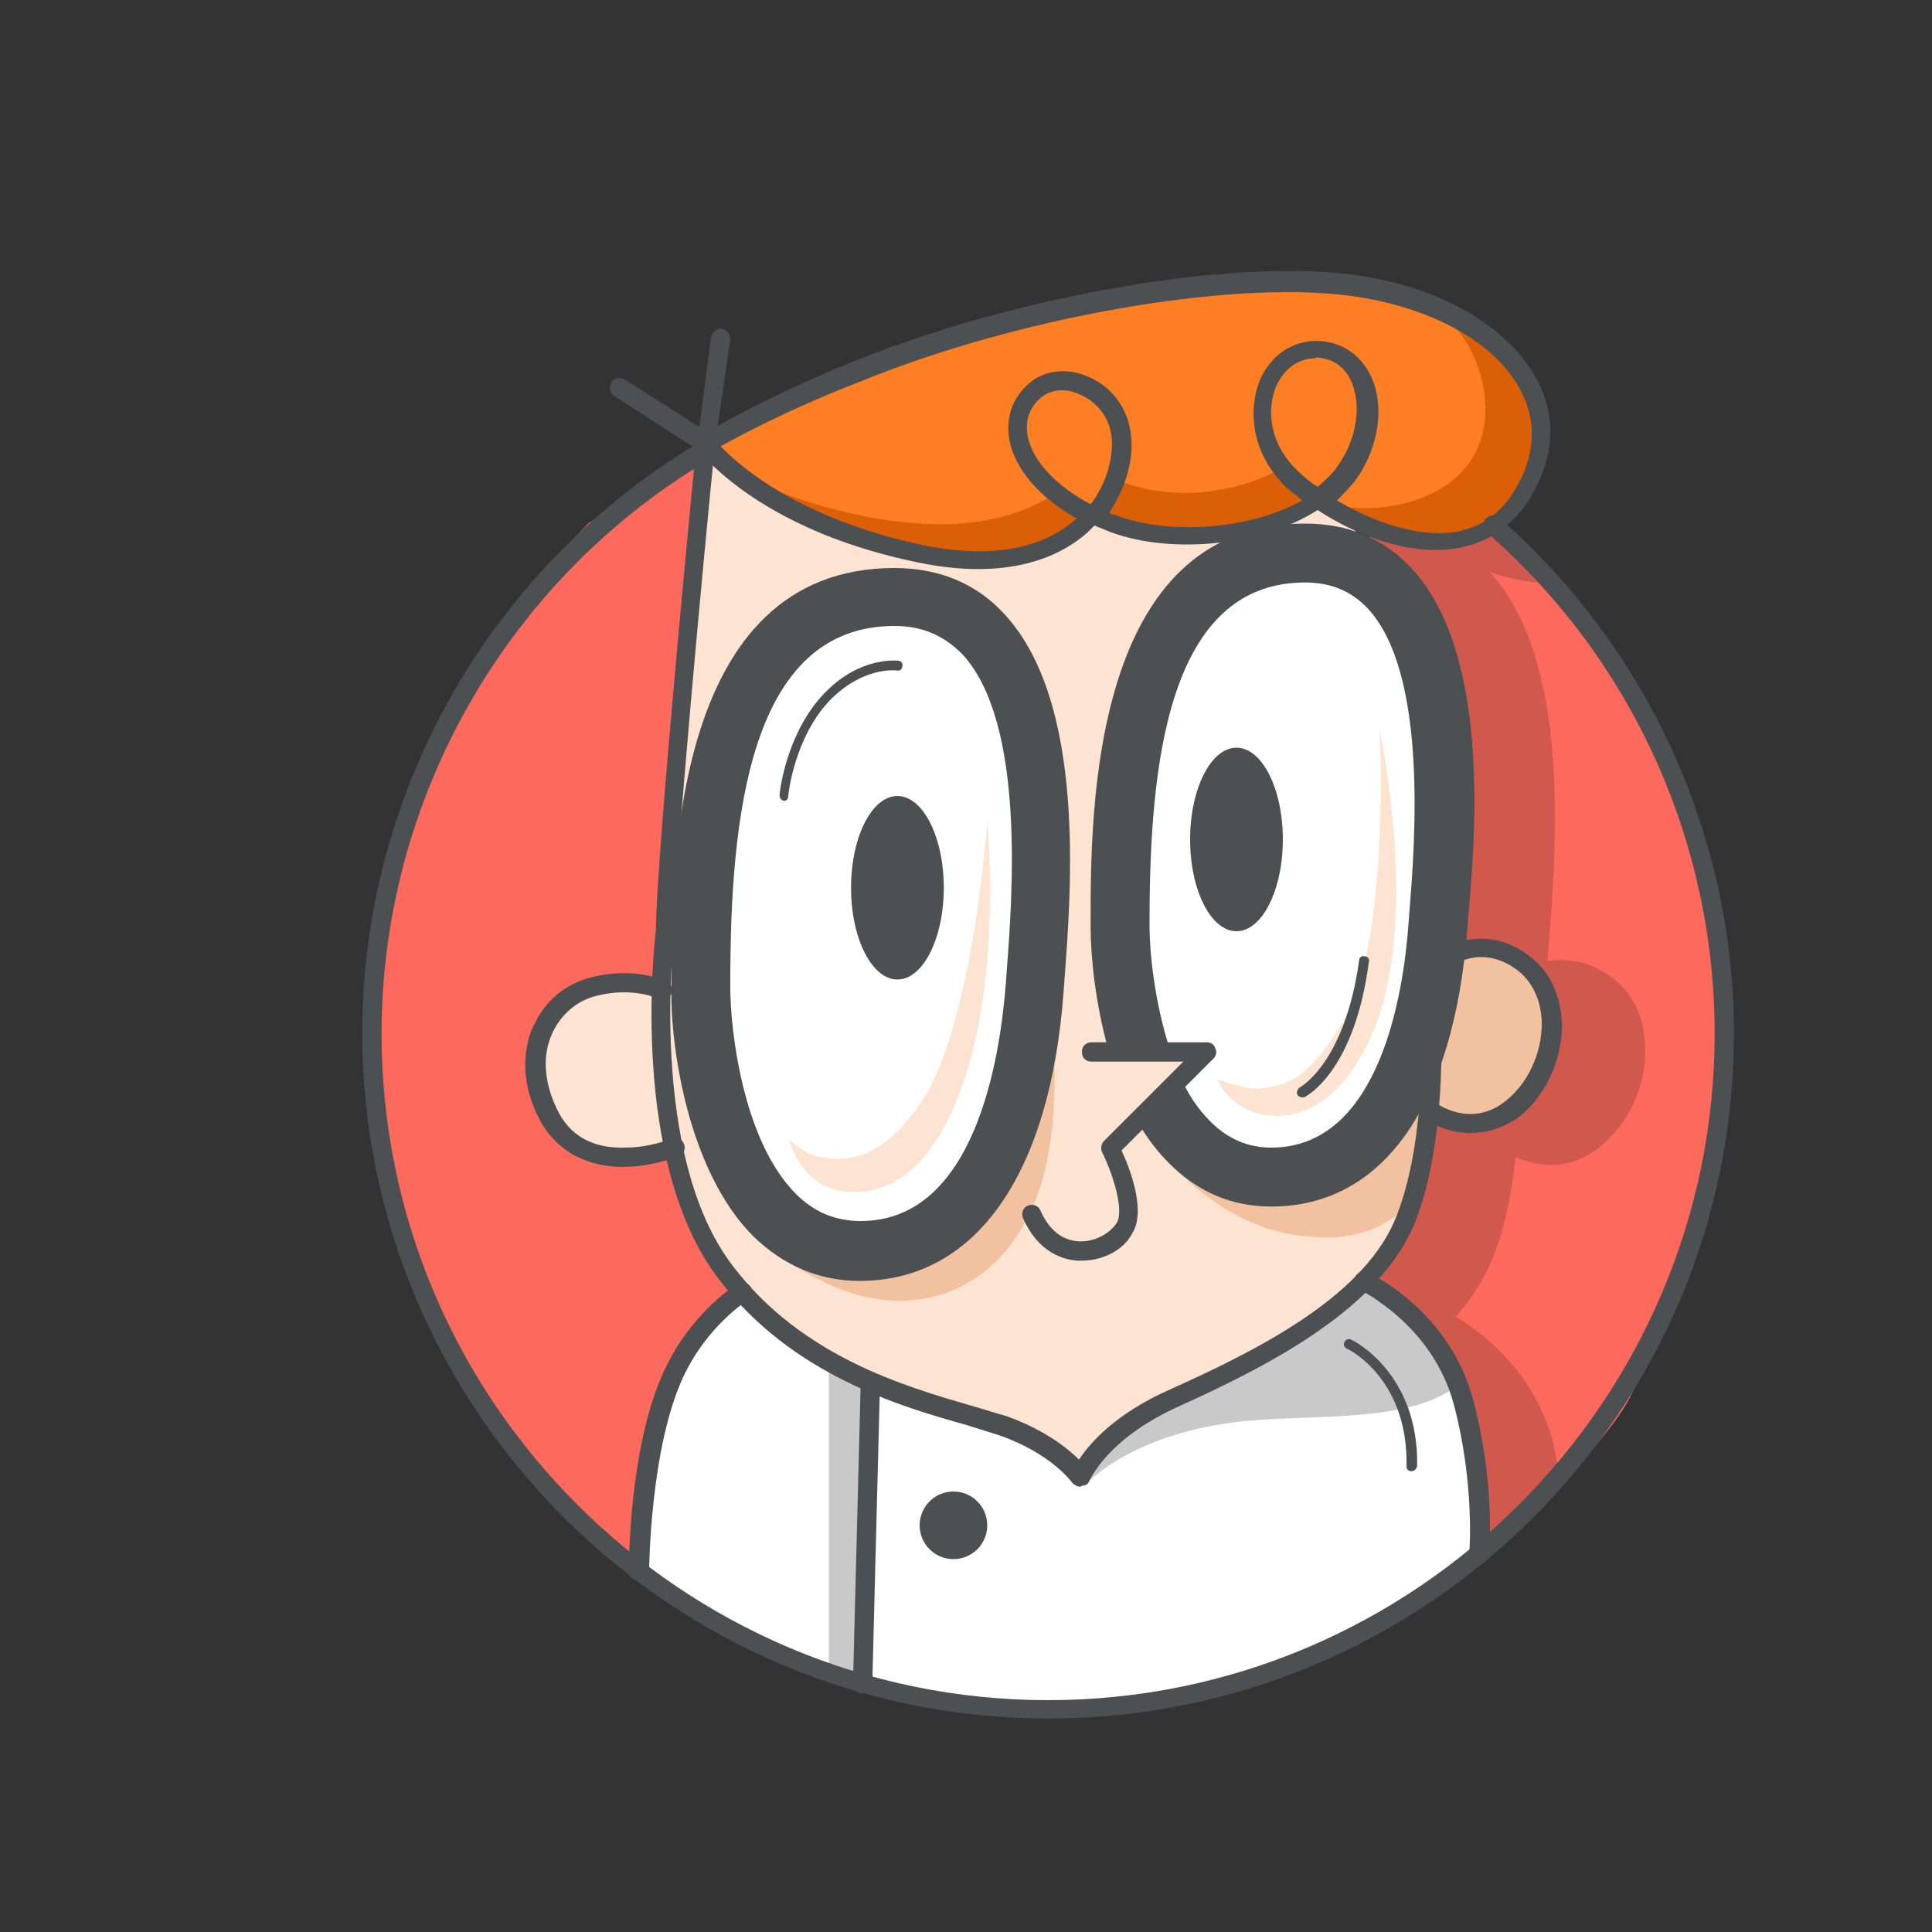 <?xml version="1.0" encoding="utf-8"?>
<!-- Generator: Adobe Illustrator 21.1.0, SVG Export Plug-In . SVG Version: 6.00 Build 0)  -->
<svg version="1.1" xmlns="http://www.w3.org/2000/svg" xmlns:xlink="http://www.w3.org/1999/xlink" x="0px" y="0px"
	 viewBox="0 0 200 200" style="enable-background:new 0 0 200 200;" xml:space="preserve">
<rect x="0" y="0" width="200" height="200" fill="#333333" stroke="none"/>
<style type="text/css">
	.st0{fill:none;stroke:#B3C0C7;stroke-miterlimit:10;}
	.st1{fill:#778085;}
	.st2{fill:#FD7E23;}
	.st3{fill:#30E6B6;}
	.st4{fill:#29C49B;}
	.st5{fill:#FDD353;}
	.st6{fill:#FDE4D2;}
	.st7{fill:#F2C2A0;}
	.st8{fill:#4D5052;}
	.st9{fill:#FD6A5D;}
	.st10{fill:#D1584D;}
	.st11{fill:#B8FFEC;}
	.st12{fill:#FFFFFF;}
	.st13{fill:#C9C9C9;}
	.st14{fill:#1DAAF1;}
	.st15{fill:#1682B8;}
	.st16{fill:#5EC9FF;}
	.st17{fill:#DB5F07;}
	.st18{fill:#C4F2EB;}
	.st19{fill:#B4DED7;}
	.st20{fill:#ABABAB;}
	.st21{fill:#757575;}
	.st22{fill:#878787;}
	.st23{fill:#C9EDFF;}
	.st24{fill:#93C2D9;}
	.st25{fill:#FDA29A;}
	.st26{fill:#9C9C9C;}
	.st27{fill:url(#SVGID_1_);}
	.st28{fill:url(#SVGID_2_);}
	.st29{fill:url(#SVGID_3_);}
	.st30{fill:url(#SVGID_4_);}
	.st31{fill:#A5F2DE;}
</style>
<g id="marks">
</g>
<g id="icons">
	<g>
		<path class="st12" d="M66.1,163.6c0,0-2.3-14.4,3.9-21.5c6.1-7.2,6.5-8,6.5-8s5.9,6.4,14.6,9.1s14.8,5.6,16.7,6.7s3.8,3.4,3.8,3.4
			s2.9-4,6.6-6.5c3.7-2.5,12-6.5,16.8-9.7s6.7-4.2,6.7-4.2s6.7,3.9,8.3,8.6s2.7,19.5,2.7,19.5s-18.3,14.5-39.7,16.2
			S66.1,163.6,66.1,163.6z"/>
		<polygon class="st13" points="85.8,142.1 85.8,173.2 89.7,174.6 90.2,142.1 		"/>
		<path class="st13" d="M112.8,153.3c0,0,4.6-5,16.1-6.2c7.4-0.7,17.3,0.2,22.1-3.8c0,0-4.7-7.4-7.1-8.9s-3.9-0.9-3.9-0.9
			s-11.4,8.6-16.1,10.5S113,149.4,112.8,153.3z"/>
		<path class="st6" d="M68.1,102.6c-2.9-1.8-6.3-1.9-9,0.8s-5.5,6.2-3,11c2.4,4.8,6.1,6,9,5.5c2.9-0.5,4.6-2.1,4.4-1.4
			c-0.3,0.7,1.9,13.1,10.5,18.6s20,8,23.8,10.2s8.1,5,8.1,5s5-5.5,13.5-9.4s14.5-7.6,17.4-11.9s5.5-15.8,5.5-15.8s2.6,2.7,6.7,0.3
			c4.1-2.4,5.8-6.5,5.3-9.8s2-5.3-3.8-6.8s-9.4,0.4-9.4,0.4s4.8-29.4-0.3-35.5s-7.8-11-7.8-11l-2.1-1.2c0,0-4.8,3.1-8.9,3.9
			c-4.2,0.7-15.1-2.3-15.1-2.3s-4.2,3.9-9.1,4.4s-20.8-2.3-24.2-6c-3.5-3.7-6.1-4.9-6.1-4.9L68.1,102.6z"/>
		<path class="st7" d="M147.7,107.6c0.8-4.5,3.4-11.6,8.9-8.5c5.5,3.1,5.9,9.2,2.6,12.6c-3.3,3.4-4.6,5.2-8.3,4.7s-4.1-2.9-4.1-2.9
			L147.7,107.6z"/>
		<path class="st7" d="M80.7,130.1c4.1,2.6,8.3,4.9,13.6,4.5c6.5-0.5,11-5,13.2-11.2s1.6-14.3,1.6-14.3S105,123.2,98.7,127
			S80.7,130.1,80.7,130.1z"/>
		<path class="st7" d="M121.1,120.5c6.1,6,11,7.6,16.4,7.6c6.5,0,9.1-4.5,9.1-4.5l0.6-10.7c0,0-4.8,9.2-12.9,8.7
			C126.1,121.1,121.1,120.5,121.1,120.5z"/>
		<path class="st12" d="M116,87.7c0.4-9.9,3-24.4,12-27.6s19.6,0.7,20.3,8.3c0.7,7.7,1.7,37.2-1.8,42.4c-3.5,5.2-7.3,10.8-12.3,10.8
			c-5,0-13.4-6.1-13.4-6.1l3.8-6.2l-6-0.3C118.6,108.9,115.6,98.2,116,87.7z"/>
		<path class="st6" d="M130.2,112.7c2.6-0.3,4.9-0.5,8.7-6.7c5.1-8.4,3.9-30.4,3.9-30.4s4.5,20.2-1,32c-3.9,8.3-9.3,8.5-12.1,7.5
			c-2.8-1-3.7-3.4-3.7-3.4S128.9,112.8,130.2,112.7z"/>
		<path class="st12" d="M88.3,128.1c6.8,0.4,15.6-2.8,17.6-18.8s2.9-30-1.4-37.9s-7.2-10.9-11.5-9.9s-8.1-2.5-13.1,6.8
			s-8.9,23.6-7,33S75.8,127.3,88.3,128.1z"/>
		<path class="st6" d="M85,119.8c1.4,0.1,5.5,1.4,10.3-5.6c5.4-7.9,6.9-29.1,6.9-29.1s1.8,17.7-3.5,29.6
			c-4.6,10.6-11.7,9.1-13.8,7.8c-2.5-1.6-3.2-4.5-3.2-4.5S83.6,119.7,85,119.8z"/>
		<path class="st9" d="M141.7,55.5c0,0,3.1,4.3,5.5,12.9c2.4,8.6,1.3,30.4,1.3,30.4s8.5-1,10.8,3.1c2.3,4.1,0.7,12.4-4.2,13.8
			c-4.9,1.4-7.9,0.1-7.9,0.1s0.1,2.3-0.4,6.6c-0.5,4.3-6.6,9.8-6.6,9.8s8,3.8,10,10.7c2,6.8,3.8,18.1,3.8,18.1s13.4-12.1,15.2-17.4
			c1.8-5.3,11.3-19.1,8.7-45.6c-2.7-26.5-23-43.9-23-43.9s-3.8,1.9-6.8,1.9S141.7,55.5,141.7,55.5z"/>
		<path class="st10" d="M166.6,101c-2.3-1.6-4.5-1.8-6.4-1.5c0-0.4,0.1-0.8,0.1-1.2l0.1-1.4c0.7-9.3,2.2-28.6-6.2-37.7
			c0,0,2.9,1.1,5.5,1.1c-2.2-2.6-4.1-4.6-5.3-5.8c-1.2,0.5-3.9,1.6-6.2,1.6c-3,0-6.4-0.5-6.4-0.5s3.1,4.3,5.5,12.9
			c2.1,7.3,1.6,24.1,1.4,29c2.2,0,5.6,0.3,7.5,2c1.4,0.5,2.6,1.2,3.2,2.5c2.3,4.1,0.7,12.4-4.2,13.8s-7.9,0.1-7.9,0.1
			s0.1,2.3-0.4,6.6s-6.6,9.8-6.6,9.8s8,3.8,10,10.7c1.6,5.5,3.1,14,3.6,17c0.5,0,1-0.1,1.6-0.1c1.4-1.4,3.8-3.7,6.2-6.2
			c-0.4-1.8-0.9-4-0.9-4.3c-2-7.6-7.6-11.6-10.1-13.1c1.6-1.8,2.9-3.8,3.8-6c1.3-3.2,2-6.9,2.4-10.5c1,0.4,2.2,0.8,3.6,0.8
			c1.5,0,3.2-0.4,4.9-1.7c3-2.3,5-6.3,4.9-10.2C170.3,105.3,169,102.6,166.6,101z"/>
		<path class="st9" d="M72.9,45.5c0,0-1.4,16.4-2.2,25.9c-0.7,8.9-1.8,30.2-1.8,30.2s-11.4,0.4-13.6,4.5c-2.3,4.1,0.7,11.7,5.6,13.1
			c4.9,1.4,8.4,0,8.4,0s1-0.3,1.4,4c0.5,4.3,5.8,10.9,5.8,10.9s-6.3,5.3-8.2,12.1c-2,6.8-2.4,16.4-2.4,16.4s-16-15.2-17.9-20.5
			c-1.8-5.3-11.4-16.6-8.8-43.1S61,54.1,61,54.1s2.9-1.6,7.1-4.2C70.7,48.4,72.9,45.5,72.9,45.5z"/>
		<path class="st2" d="M72.9,45.5c3.4-1.8,30.6-16,57.2-16.2c26.7-0.2,30.2,12.6,29,17.6s-5.5,10.9-12.2,8.7s-11.3-4-11.3-4
			s-6.9,5.1-12.3,4.5c-5.5-0.6-10.3-2.8-10.3-2.8s-1.8,3.3-8.2,4.5c-6.3,1.2-19.5-1.4-21.5-3.7S72.9,45.5,72.9,45.5z"/>
		<path class="st17" d="M116,49.8c0,0,3.6,1.7,8.9,1.1s7.9-2.6,7.9-2.6l4.2,3.4c0,0-6.5,4-11.3,4.2s-11.7-2.3-11.7-2.3L116,49.8z"/>
		<path class="st17" d="M80.7,50.9c6.1,2.4,13.9,3.9,19.8,3.2s9-3.2,9-3.2l3.4,2.4c0,0-4.8,5.2-10.7,5.4s-16.6-3.5-18.4-4.6
			S80.7,50.9,80.7,50.9z"/>
		<path class="st17" d="M136.9,51.7c2.9,1.7,11.6,1.3,15.2-3.8s0.8-12.8-3-15.5s8.4,3,10.2,9.3c1.8,6.3-2.7,11.7-6.2,13.2
			s-9,1.3-12.4-0.6C137.4,52.6,136.9,51.7,136.9,51.7z"/>
		<g>
			<path class="st8" d="M108.5,177.9c-39.1,0-71-31.9-71-71c0-25.2,13.6-48.7,35.4-61.4c0.5-0.3,1.1-0.1,1.4,0.4
				c0.3,0.5,0.1,1.1-0.4,1.4c-21.2,12.3-34.4,35.2-34.4,59.7c0,38,31,69,69,69s69-31,69-69c0-19.9-8.6-38.8-23.6-51.9
				c-0.4-0.4-0.5-1-0.1-1.4c0.4-0.4,1-0.5,1.4-0.1c15.4,13.5,24.3,33,24.3,53.4C179.5,146.1,147.7,177.9,108.5,177.9z"/>
		</g>
		<g>
			<path class="st8" d="M112,130.5c-0.2,0-0.3,0-0.5,0c-1.4-0.1-4-0.8-5.6-4.4c-0.2-0.5,0-1.1,0.5-1.3c0.5-0.2,1.1,0,1.3,0.5
				c1.1,2.5,2.7,3.1,3.9,3.2c1.6,0.1,3.2-0.7,4-1.9c0.8-1.3-0.4-5.1-1.5-7.3c-0.2-0.4-0.1-0.9,0.2-1.2l8.2-8.2h-9.5
				c-0.6,0-1-0.4-1-1s0.4-1,1-1h11.9c0.4,0,0.8,0.2,0.9,0.6c0.2,0.4,0.1,0.8-0.2,1.1l-9.5,9.5c0.8,1.7,2.6,6.2,1.1,8.6
				C116.3,129.4,114.2,130.5,112,130.5z"/>
		</g>
		<g>
			<path class="st8" d="M111.8,153.9c-0.3,0-0.6-0.2-0.8-0.4c0,0-2.1-3-7.5-4.9c-1-0.3-2.2-0.7-3.5-1.1c-6.8-1.9-18.1-5.2-25.6-15.1
				c-9.2-12-6.7-34.5-6.5-36.1c0-7.3,4-48.5,4.2-50.4c0,0,0-0.1,0-0.1c0-0.1,0-0.1,0-0.2c0.1-0.2,0.2-0.3,0.4-0.5c0,0,0,0,0.1,0
				c0.3-0.2,6-3.7,15.3-7.5c16.6-6.8,38.9-10.8,51.8-9.2c9.2,1.1,16.6,5.4,19.5,11.1c1.9,3.7,1.7,7.7-0.6,11.7
				c-1.8,3.2-4.6,5.1-8.1,5.6c-4.9,0.7-10.3-1.5-14.1-4c-6.1,3.9-15.8,4.6-21.9,2.1c-0.4-0.2-0.8-0.3-1.2-0.5
				c-0.2,0.2-0.5,0.5-0.7,0.7c-2.8,2.5-8.2,5.1-17.7,3.1c-12-2.5-18.4-7.4-21.1-10c-0.9,9-4,41.9-4,48.1c0,0,0,0.1,0,0.1
				c0,0.2-2.8,23.2,6.1,34.7c7.1,9.3,17.7,12.4,24.6,14.4c1.4,0.4,2.6,0.8,3.7,1.1c3.9,1.4,6.3,3.3,7.5,4.5c1.1-1.7,3.8-4.8,9.5-7.3
				c9.8-4.4,20.3-9.9,23.4-18c3.4-8.7,2.5-22,2.5-22.2c0-0.6,0.4-1,0.9-1.1c0.5,0,1,0.4,1.1,0.9c0,0.6,1,13.9-2.6,23.1
				c-3.5,8.7-14.3,14.5-24.5,19.1c-7.5,3.4-9.1,7.6-9.2,7.6c-0.1,0.4-0.4,0.6-0.8,0.6C111.9,153.9,111.9,153.9,111.8,153.9z
				 M74.6,46.2c2,2.1,8.2,7.5,20.8,10.2c8.7,1.8,13.4-0.4,15.9-2.6c0.1,0,0.1-0.1,0.2-0.1c-3.9-2.2-6.4-5.1-7-8.1
				c-0.4-2.2,0.2-4.2,1.8-5.7c1.5-1.5,3.9-1.9,6.1-1c2.7,1,4.5,3.5,4.7,6.4c0.2,2.1-0.4,5-2.3,7.8c0.2,0.1,0.4,0.2,0.6,0.2
				c5.4,2.1,13.9,1.6,19.4-1.5c-0.6-0.5-1.1-0.9-1.6-1.3c-3.9-3.8-3.9-8.3-2.8-11.1c1.1-2.6,3.4-4.2,6.1-4.1
				c2.3,0.1,4.2,1.3,5.3,3.4c1.6,3.1,1,7.5-1.4,10.9c-0.6,0.8-1.3,1.5-2,2.2c3.5,2.1,8.1,3.8,12,3.3c2.9-0.4,5.1-2,6.6-4.7
				c1.9-3.3,2.1-6.7,0.5-9.8c-2.5-5.1-9.4-8.9-17.9-10c-12.6-1.6-34.5,2.3-50.8,9C81.6,42.4,76.6,45.1,74.6,46.2z M110,40.4
				c-0.9,0-1.8,0.3-2.4,0.9c-1.1,1-1.5,2.4-1.2,3.9c0.5,2.5,2.9,5.1,6.5,7c1.7-2.2,2.3-4.8,2.2-6.7c-0.2-2.6-1.9-4.1-3.4-4.7
				C111,40.5,110.5,40.4,110,40.4z M136.1,37.1c-1.7,0-3.2,1.1-4,2.9c-0.9,2.2-0.9,5.8,2.3,8.8c0.5,0.5,1.2,1.1,2,1.6
				c0.8-0.7,1.6-1.4,2.1-2.2c2-2.8,2.5-6.4,1.3-8.9c-0.5-1-1.5-2.2-3.6-2.3C136.2,37.1,136.2,37.1,136.1,37.1z"/>
		</g>
		<g>
			<g>
				<path class="st8" d="M89,132.6c-4.2,0-7.9-1.6-11-4.6c-6.8-6.8-8.6-19.7-8.5-25.6l0-0.6c0-11.8,0-43,23.1-43
					c4.6,0,8.5,1.6,11.4,4.8c8.4,9.1,6.9,28.4,6.2,37.7l-0.1,1.4C108.7,121.6,101,132.6,89,132.6z M92.6,64.8c-15,0-17,19.7-17,36.9
					l0,0.6c0,0,0,0,0,0c0,4,1.2,15.7,6.8,21.3c1.9,1.9,4.1,2.8,6.7,2.8c11.9,0,14.4-17,15-24.3l0.1-1.4c0.6-7.8,2-25.9-4.6-33
					C97.7,65.8,95.5,64.8,92.6,64.8z M72.5,102.4L72.5,102.4L72.5,102.4z"/>
			</g>
		</g>
		<g>
			<ellipse class="st8" cx="92.9" cy="91.9" rx="4.8" ry="9.5"/>
		</g>
		<g>
			<ellipse class="st8" cx="128" cy="86.9" rx="4.8" ry="9.5"/>
		</g>
		<g>
			<path class="st8" d="M134.8,113.6c-0.2,0-0.4-0.1-0.5-0.3c-0.1-0.2,0-0.5,0.2-0.7l0,0c0,0,4.7-2.4,6.2-13.2
				c0-0.3,0.3-0.5,0.6-0.4c0.3,0,0.5,0.3,0.4,0.6c-1.5,11.4-6.5,13.9-6.7,14C134.9,113.6,134.8,113.6,134.8,113.6z"/>
		</g>
		<g>
			<path class="st8" d="M146.1,58.8c-2.9-3.1-6.6-4.6-11-4.6c-22.2,0-22.2,29.9-22.2,41.2l0,0.6c0,3,0.5,8,1.9,12.9h6.4
				c-1.7-5-2.2-10.5-2.2-12.9v0l0-0.6c0-16.3,1.9-35.1,16.1-35.1c2.7,0,4.8,0.9,6.5,2.7c6.2,6.7,4.9,24,4.3,31.4l-0.1,1.3
				c-0.5,6.9-2.9,23.1-14.2,23.1c-2.4,0-4.5-0.9-6.3-2.7c-1.3-1.3-2.3-2.8-3.1-4.6l-4.5,4.5c0.9,1.6,2,3.1,3.3,4.4
				c3,3,6.5,4.5,10.6,4.5c11.6,0,18.9-10.5,20.3-28.8l0.1-1.3C152.8,86,154.2,67.5,146.1,58.8z"/>
		</g>
		<g>
			<path class="st8" d="M73.1,47c-0.2,0-0.4-0.1-0.5-0.2l-9-5.8c-0.5-0.3-0.6-0.9-0.3-1.4c0.3-0.5,0.9-0.6,1.4-0.3l7.7,4.9l1.2-9.3
				c0.1-0.5,0.6-0.9,1.1-0.9c0.5,0.1,0.9,0.6,0.9,1.1L74,46.1c0,0.3-0.3,0.6-0.6,0.8C73.3,46.9,73.2,47,73.1,47z"/>
		</g>
		<g>
			<path class="st8" d="M152.2,117.3c-2.1,0-3.9-0.9-4.9-1.6c-0.4-0.3-0.5-1-0.2-1.4c0.3-0.4,1-0.5,1.4-0.2c0.2,0.1,3.6,2.7,7.2,0
				c2.4-1.8,3.9-5,3.9-8.1c0-2.4-1-4.5-2.7-5.7c-3.8-2.7-7-0.1-7,0c-0.4,0.4-1.1,0.3-1.4-0.1c-0.3-0.4-0.3-1.1,0.1-1.4
				c1.5-1.3,5.5-2.9,9.5,0c2.3,1.6,3.5,4.2,3.6,7.3c0,3.7-1.8,7.6-4.7,9.7C155.3,116.9,153.7,117.3,152.2,117.3z"/>
		</g>
		<g>
			<path class="st8" d="M64.5,120.8c-3.2,0-6.7-1.2-8.7-5c-1.7-3.3-1.9-6.8-0.5-9.7c1.1-2.5,3.2-4.2,5.8-4.9
				c4.5-1.2,7.7,0.3,7.9,0.4c0.5,0.2,0.7,0.8,0.5,1.3c-0.2,0.5-0.8,0.7-1.3,0.5c0,0-2.7-1.3-6.5-0.3c-2,0.5-3.6,1.9-4.5,3.8
				c-1.1,2.3-0.9,5.2,0.5,8c1.3,2.7,3.7,4,7,3.9c2.6,0,4.7-0.9,4.8-0.9c0.5-0.2,1.1,0,1.3,0.5s0,1.1-0.5,1.3
				C68.6,120.3,66.6,120.8,64.5,120.8z"/>
		</g>
		<g>
			<path class="st8" d="M153.1,161.9C153.1,161.9,153,161.9,153.1,161.9c-0.6-0.1-1-0.5-1-1.1c0-0.1,0.6-7.1-1.6-15.4
				c-2.2-8.3-9.7-11.8-9.7-11.9c-0.5-0.2-0.7-0.8-0.5-1.3c0.2-0.5,0.8-0.7,1.3-0.5c0.3,0.2,8.4,3.9,10.9,13.2
				c2.3,8.7,1.7,15.8,1.6,16.1C154,161.5,153.6,161.9,153.1,161.9z"/>
		</g>
		<g>
			<path class="st8" d="M66.1,163.6L66.1,163.6c-0.6,0-1-0.4-1-1c0-0.5,0-13,3.7-20.8c2.8-6,7.3-8.7,7.5-8.9
				c0.5-0.3,1.1-0.1,1.4,0.3c0.3,0.5,0.1,1.1-0.3,1.4c0,0-4.2,2.6-6.7,8c-3.4,7.4-3.5,19.8-3.5,19.9
				C67.1,163.2,66.7,163.6,66.1,163.6z"/>
		</g>
		<g>
			<path class="st8" d="M89.3,175.3C89.3,175.3,89.3,175.3,89.3,175.3c-0.6,0-1-0.5-1-1l0.8-31.2c0-0.6,0.5-1,1-1c0.6,0,1,0.5,1,1
				l-0.8,31.2C90.3,174.8,89.9,175.3,89.3,175.3z"/>
		</g>
		<g>
			<circle class="st8" cx="98.7" cy="157.9" r="3.5"/>
		</g>
		<g>
			<path class="st8" d="M81.2,82.9C81.2,82.9,81.1,82.9,81.2,82.9c-0.3,0-0.5-0.3-0.5-0.6c0-0.3,0.7-6.5,4.7-10.6
				c3.7-3.8,7.5-3.3,7.6-3.3c0.3,0,0.5,0.3,0.4,0.6c0,0.3-0.3,0.5-0.6,0.4c-0.1,0-3.4-0.4-6.8,3c-3.8,3.9-4.4,9.9-4.4,10
				C81.6,82.7,81.4,82.9,81.2,82.9z"/>
		</g>
		<g>
			<path class="st8" d="M146.1,152.3C146.1,152.3,146.1,152.3,146.1,152.3c-0.3,0-0.5-0.2-0.5-0.5c0.2-9-5.9-12.1-6.2-12.2
				c-0.2-0.1-0.4-0.4-0.2-0.7c0.1-0.2,0.4-0.4,0.7-0.2c0.1,0,7,3.4,6.8,13.1C146.6,152.1,146.4,152.3,146.1,152.3z"/>
		</g>
	</g>
</g>
</svg>
